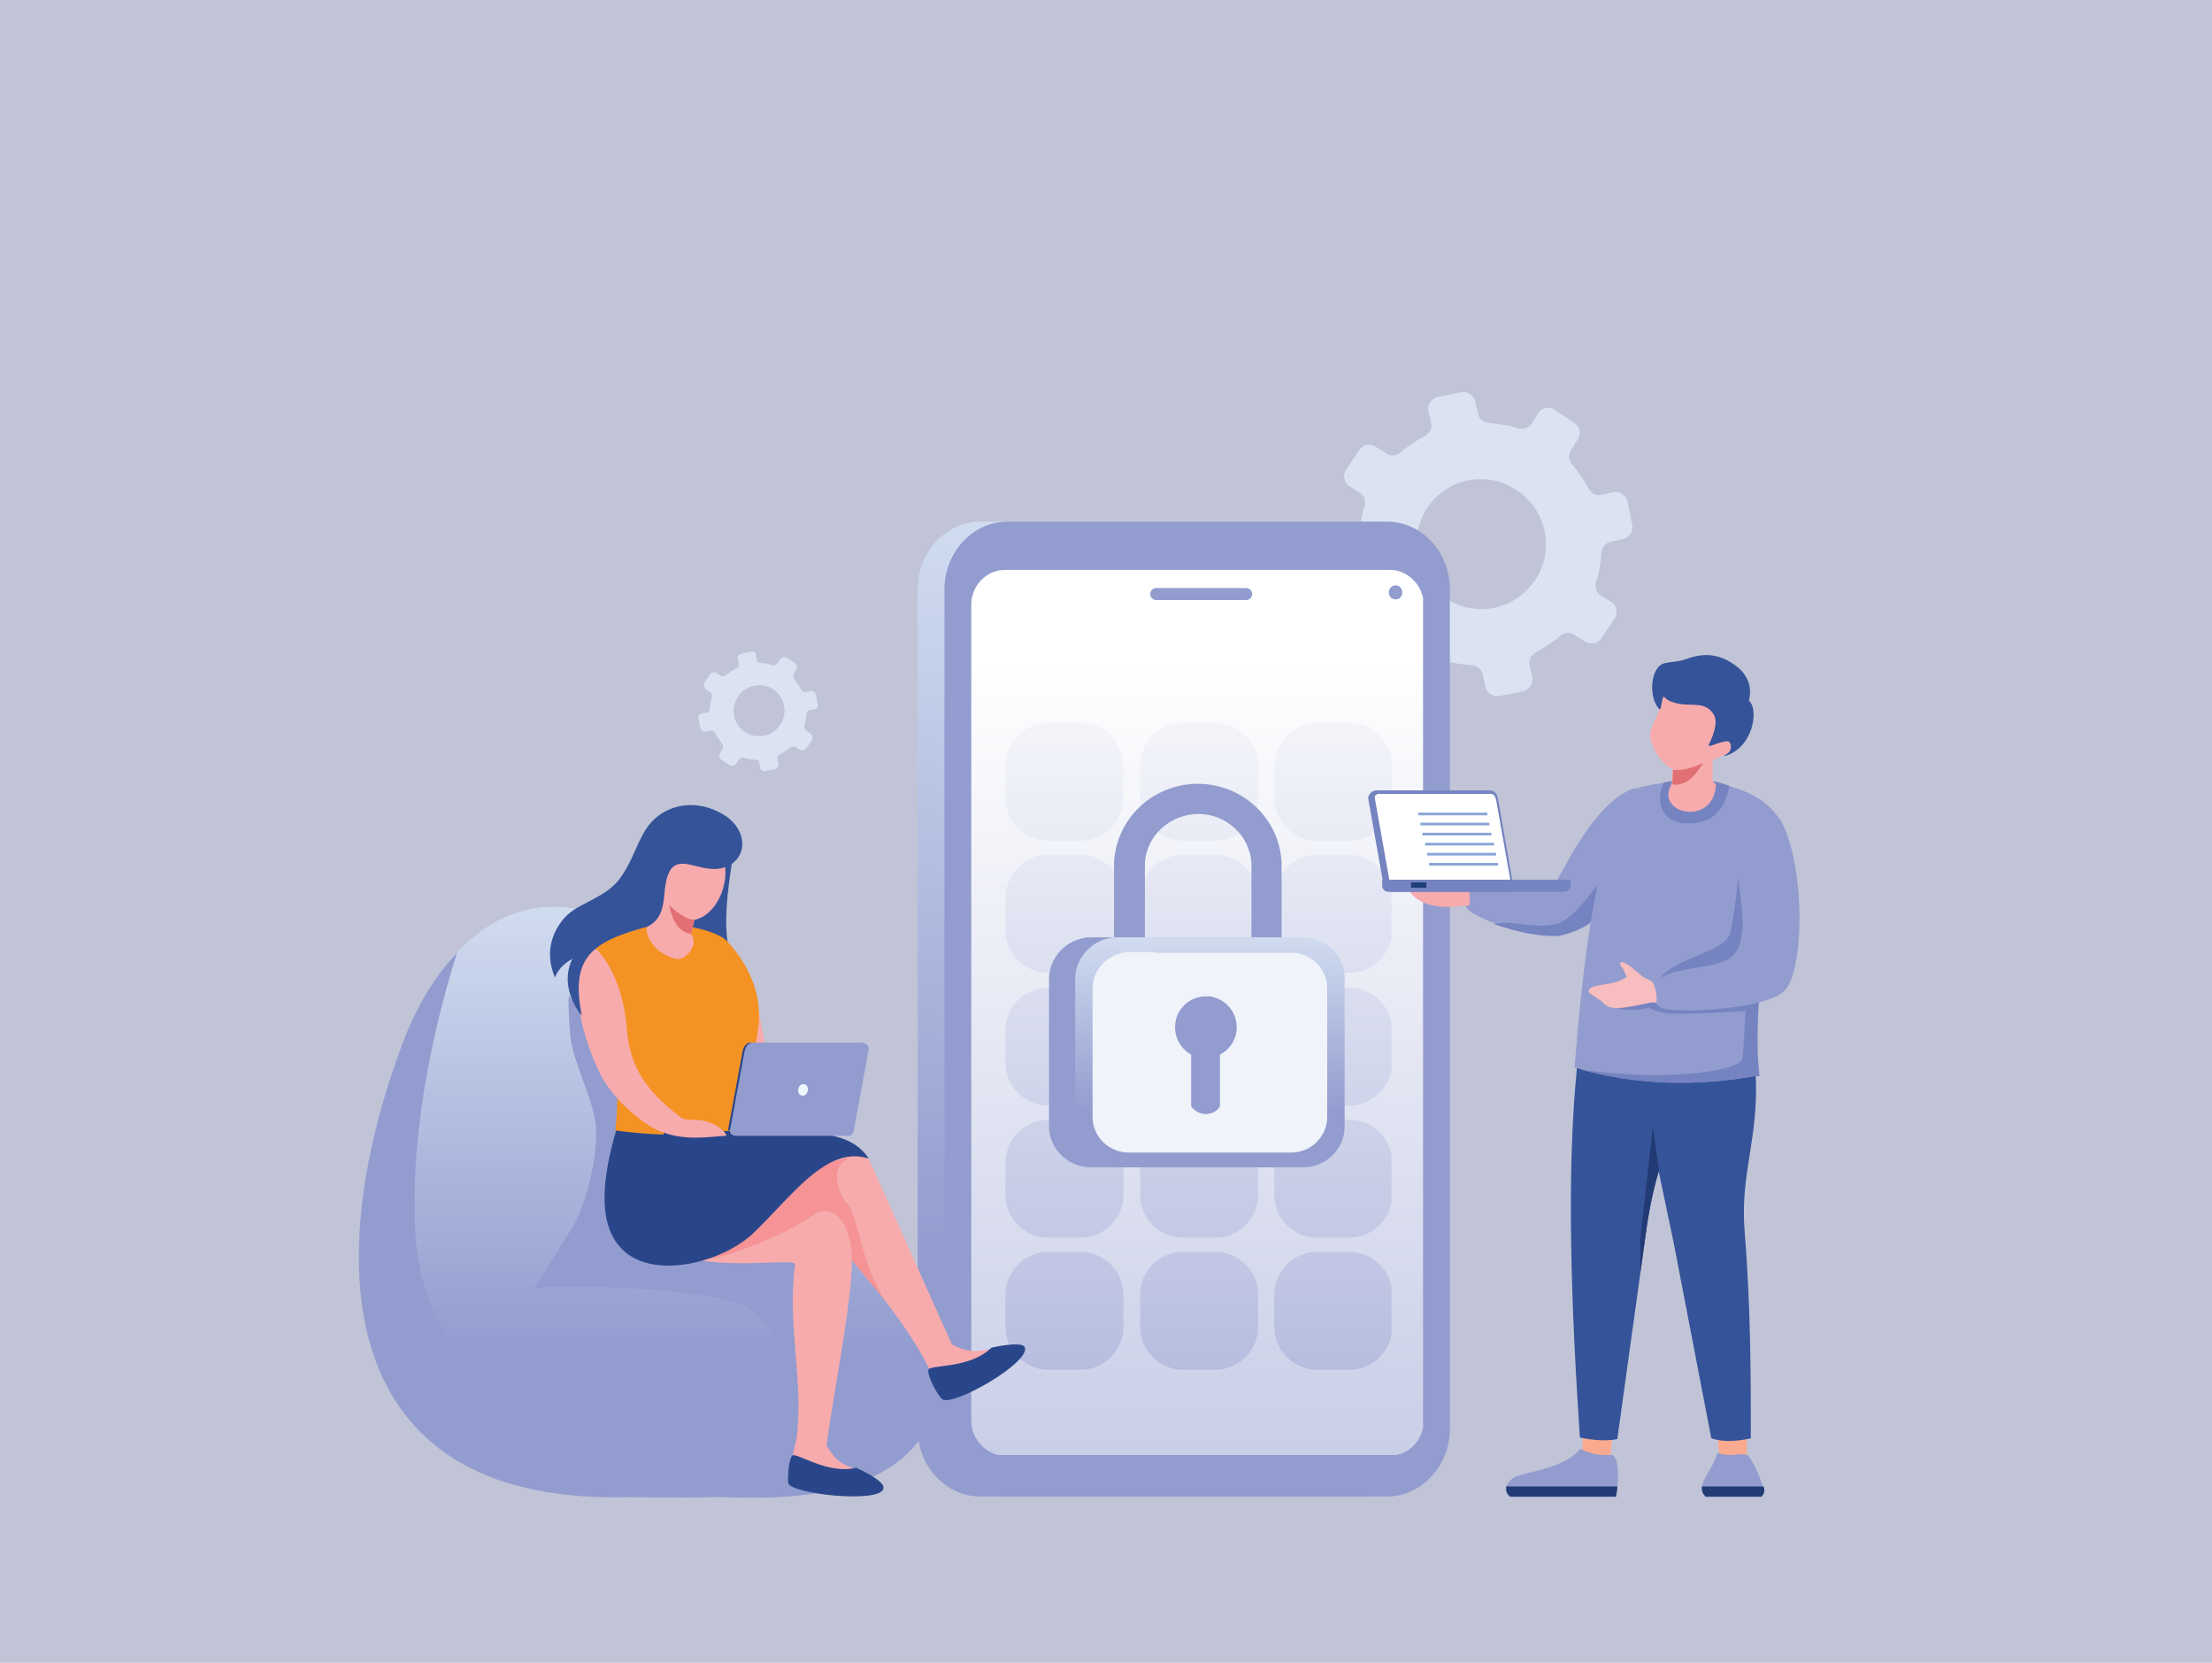 <?xml version="1.0" encoding="utf-8"?>
<!-- Generator: Adobe Illustrator 28.1.0, SVG Export Plug-In . SVG Version: 6.00 Build 0)  -->
<svg version="1.1" id="Layer_1" xmlns="http://www.w3.org/2000/svg" xmlns:xlink="http://www.w3.org/1999/xlink" x="0px" y="0px"
	 viewBox="0 0 330 248" style="enable-background:new 0 0 330 248;" xml:space="preserve">
<style type="text/css">
	.st0{fill-rule:evenodd;clip-rule:evenodd;fill:#C1C4D6;}
	.st1{fill-rule:evenodd;clip-rule:evenodd;fill:#DBE3F3;}
	
		.st2{clip-path:url(#SVGID_00000047754771280694253300000006712844499674378386_);fill:url(#SVGID_00000122702013972824604230000013809745471617046205_);}
	.st3{fill-rule:evenodd;clip-rule:evenodd;fill:#929CCF;}
	
		.st4{clip-path:url(#SVGID_00000169525252316361823350000010393844884537358270_);fill:url(#SVGID_00000018234584004548604780000016379280786566037946_);}
	
		.st5{clip-path:url(#SVGID_00000129200021756363823460000006483449928023806373_);fill:url(#SVGID_00000021817487434840031970000016898195332496742039_);}
	
		.st6{clip-path:url(#SVGID_00000065065806659650266700000006796910259704478121_);fill:url(#SVGID_00000138531279679978575790000005367936659852268201_);}
	.st7{fill-rule:evenodd;clip-rule:evenodd;fill:#F0F3FA;}
	
		.st8{clip-path:url(#SVGID_00000130636736793673315560000017161195283355649683_);fill:url(#SVGID_00000091708683772517835610000007499267727237359530_);}
	.st9{fill-rule:evenodd;clip-rule:evenodd;fill:#355399;}
	.st10{fill-rule:evenodd;clip-rule:evenodd;fill:#F7ABAD;}
	.st11{fill:#F7ABAD;}
	.st12{fill:#F59396;}
	.st13{fill-rule:evenodd;clip-rule:evenodd;fill:#2A468A;}
	.st14{fill-rule:evenodd;clip-rule:evenodd;fill:#F49224;}
	.st15{fill-rule:evenodd;clip-rule:evenodd;fill:#E16F74;}
	.st16{fill-rule:evenodd;clip-rule:evenodd;fill:#EDF8FE;}
	.st17{fill-rule:evenodd;clip-rule:evenodd;fill:#F9AA8F;}
	.st18{fill-rule:evenodd;clip-rule:evenodd;fill:#223B74;}
	.st19{fill-rule:evenodd;clip-rule:evenodd;fill:#7583C0;}
	.st20{fill:#7583C0;}
	.st21{fill:#929CCF;}
	.st22{fill-rule:evenodd;clip-rule:evenodd;fill:#F8BDBE;}
	.st23{fill-rule:evenodd;clip-rule:evenodd;fill:#FFFFFF;}
	.st24{fill-rule:evenodd;clip-rule:evenodd;fill:#1F3F7A;}
	.st25{fill-rule:evenodd;clip-rule:evenodd;fill:#8AA6D6;}
</style>
<g>
	<rect class="st0" width="330" height="248"/>
	<path class="st1" d="M240.4,89.8l-1.6-1c-0.6-0.4-0.9-1.2-0.7-2c0.5-1.4,0.7-2.9,0.8-4.4c0.1-0.8,0.6-1.4,1.4-1.6l1.8-0.4
		c0.9-0.2,1.6-1.1,1.4-2.1l-0.7-3.5c-0.2-0.9-1.1-1.6-2.1-1.4l-1.8,0.4c-0.8,0.2-1.5-0.2-1.9-0.9c-0.7-1.3-1.5-2.5-2.5-3.7
		c-0.5-0.6-0.6-1.4-0.1-2.1l1-1.6c0.5-0.8,0.3-1.9-0.5-2.4l-3-2c-0.8-0.5-1.9-0.3-2.4,0.5l-1,1.6c-0.4,0.6-1.2,0.9-2,0.7
		c-1.4-0.5-2.9-0.7-4.4-0.8c-0.8-0.1-1.4-0.6-1.6-1.4l-0.4-1.8c-0.2-0.9-1.1-1.6-2.1-1.4l-3.5,0.7c-0.9,0.2-1.6,1.1-1.4,2.1l0.4,1.8
		c0.2,0.8-0.2,1.5-0.9,1.9c-1.3,0.7-2.5,1.5-3.7,2.5c-0.6,0.5-1.4,0.6-2.1,0.1l-1.6-1c-0.8-0.5-1.9-0.3-2.4,0.5l-2,3
		c-0.5,0.8-0.3,1.9,0.5,2.4l1.6,1c0.6,0.4,0.9,1.2,0.7,2c-0.5,1.4-0.7,2.9-0.8,4.4c-0.1,0.8-0.6,1.4-1.4,1.6l-1.8,0.4
		c-0.9,0.2-1.6,1.1-1.4,2.1l0.7,3.5c0.2,0.9,1.1,1.6,2.1,1.4l1.8-0.4c0.8-0.2,1.5,0.2,1.9,0.9c0.7,1.3,1.5,2.5,2.5,3.7
		c0.5,0.6,0.6,1.4,0.1,2.1l-1,1.6c-0.5,0.8-0.3,1.9,0.5,2.4l3,2c0.8,0.5,1.9,0.3,2.4-0.5l1-1.6c0.4-0.6,1.2-0.9,2-0.7
		c1.4,0.5,2.9,0.7,4.4,0.8c0.8,0.1,1.4,0.6,1.6,1.4l0.4,1.8c0.2,0.9,1.1,1.6,2.1,1.4l3.5-0.7c0.9-0.2,1.6-1.1,1.4-2.1l-0.4-1.8
		c-0.2-0.8,0.2-1.5,0.9-1.9c1.3-0.7,2.5-1.5,3.7-2.5c0.6-0.5,1.4-0.6,2.1-0.1l1.6,1c0.8,0.5,1.9,0.3,2.4-0.5l2-3
		C241.4,91.4,241.2,90.3,240.4,89.8 M228,87.8c-2.8,3-7.2,3.9-10.9,2.2c-6.1-2.7-7.7-10.6-3.2-15.5c2.8-3,7.2-3.9,10.9-2.2
		C231,75.1,232.6,82.9,228,87.8z"/>
	<g>
		<defs>
			<path id="SVGID_1_" d="M146.3,77.8h56.6c5.2,0,9.4,4.5,9.4,10.1v125.2c0,5.5-4.2,10.1-9.4,10.1h-56.6c-5.2,0-9.4-4.5-9.4-10.1
				V87.9C136.9,82.4,141.1,77.8,146.3,77.8"/>
		</defs>
		<clipPath id="SVGID_00000086676736119939967320000016021846925334641071_">
			<use xlink:href="#SVGID_1_"  style="overflow:visible;"/>
		</clipPath>
		
			<linearGradient id="SVGID_00000121994852864375980920000007063740064761904535_" gradientUnits="userSpaceOnUse" x1="174.618" y1="187.494" x2="174.619" y2="30.896">
			<stop  offset="0" style="stop-color:#929CCF"/>
			<stop  offset="1" style="stop-color:#EBF7FE"/>
		</linearGradient>
		
			<rect x="136.9" y="77.8" style="clip-path:url(#SVGID_00000086676736119939967320000016021846925334641071_);fill:url(#SVGID_00000121994852864375980920000007063740064761904535_);" width="75.4" height="145.4"/>
	</g>
	<path class="st3" d="M150.3,77.8h56.6c5.2,0,9.4,4.5,9.4,10.1v125.2c0,5.5-4.2,10.1-9.4,10.1h-56.6c-5.2,0-9.4-4.5-9.4-10.1V87.9
		C140.9,82.4,145.1,77.8,150.3,77.8"/>
	<g>
		<defs>
			<path id="SVGID_00000105418448486920565170000018113360836396682629_" d="M149.9,85c-2.7,0-5,2.3-5,5.2v121.7
				c0,2.8,2.3,5.2,5,5.2h57.5c2.7,0,5-2.3,5-5.2V90.2c0-2.8-2.3-5.2-5-5.2h-3.8h-5h-39.8h-0.9H149.9z"/>
		</defs>
		<clipPath id="SVGID_00000093173909015351979360000000277643074115508405_">
			<use xlink:href="#SVGID_00000105418448486920565170000018113360836396682629_"  style="overflow:visible;"/>
		</clipPath>
		
			<linearGradient id="SVGID_00000029761484780532490330000005141483286188642949_" gradientUnits="userSpaceOnUse" x1="178.591" y1="340.498" x2="178.593" y2="98.428">
			<stop  offset="0" style="stop-color:#929CCF"/>
			<stop  offset="1" style="stop-color:#FFFFFF"/>
		</linearGradient>
		
			<rect x="144.8" y="85" style="clip-path:url(#SVGID_00000093173909015351979360000000277643074115508405_);fill:url(#SVGID_00000029761484780532490330000005141483286188642949_);" width="67.5" height="132"/>
	</g>
	<g>
		<defs>
			<path id="SVGID_00000015315014307952122960000005610961039690090403_" d="M176.5,186.7h4.8c3.5,0,6.4,2.9,6.4,6.4v4.8
				c0,3.5-2.9,6.4-6.4,6.4h-4.8c-3.5,0-6.4-2.9-6.4-6.4v-4.8C170.1,189.6,172.9,186.7,176.5,186.7 M196.5,186.7h4.8
				c3.5,0,6.4,2.9,6.4,6.4v4.8c0,3.5-2.9,6.4-6.4,6.4h-4.8c-3.5,0-6.4-2.9-6.4-6.4v-4.8C190.1,189.6,193,186.7,196.5,186.7z
				 M156.4,186.7h4.8c3.5,0,6.4,2.9,6.4,6.4v4.8c0,3.5-2.9,6.4-6.4,6.4h-4.8c-3.5,0-6.4-2.9-6.4-6.4v-4.8
				C150,189.6,152.9,186.7,156.4,186.7z M176.5,167h4.8c3.5,0,6.4,2.9,6.4,6.4v4.8c0,3.5-2.9,6.4-6.4,6.4h-4.8
				c-3.5,0-6.4-2.9-6.4-6.4v-4.8C170.1,169.9,172.9,167,176.5,167z M196.5,167h4.8c3.5,0,6.4,2.9,6.4,6.4v4.8c0,3.5-2.9,6.4-6.4,6.4
				h-4.8c-3.5,0-6.4-2.9-6.4-6.4v-4.8C190.1,169.9,193,167,196.5,167z M156.4,167h4.8c3.5,0,6.4,2.9,6.4,6.4v4.8
				c0,3.5-2.9,6.4-6.4,6.4h-4.8c-3.5,0-6.4-2.9-6.4-6.4v-4.8C150,169.9,152.9,167,156.4,167z M176.5,147.3h4.8
				c3.5,0,6.4,2.9,6.4,6.4v4.8c0,3.5-2.9,6.4-6.4,6.4h-4.8c-3.5,0-6.4-2.9-6.4-6.4v-4.8C170.1,150.1,172.9,147.3,176.5,147.3z
				 M196.5,147.3h4.8c3.5,0,6.4,2.9,6.4,6.4v4.8c0,3.5-2.9,6.4-6.4,6.4h-4.8c-3.5,0-6.4-2.9-6.4-6.4v-4.8
				C190.1,150.1,193,147.3,196.5,147.3z M156.4,147.3h4.8c3.5,0,6.4,2.9,6.4,6.4v4.8c0,3.5-2.9,6.4-6.4,6.4h-4.8
				c-3.5,0-6.4-2.9-6.4-6.4v-4.8C150,150.1,152.9,147.3,156.4,147.3z M176.5,127.5h4.8c3.5,0,6.4,2.9,6.4,6.4v4.8
				c0,3.5-2.9,6.4-6.4,6.4h-4.8c-3.5,0-6.4-2.9-6.4-6.4v-4.8C170.1,130.4,172.9,127.5,176.5,127.5z M196.5,127.5h4.8
				c3.5,0,6.4,2.9,6.4,6.4v4.8c0,3.5-2.9,6.4-6.4,6.4h-4.8c-3.5,0-6.4-2.9-6.4-6.4v-4.8C190.1,130.4,193,127.5,196.5,127.5z
				 M156.4,127.5h4.8c3.5,0,6.4,2.9,6.4,6.4v4.8c0,3.5-2.9,6.4-6.4,6.4h-4.8c-3.5,0-6.4-2.9-6.4-6.4v-4.8
				C150,130.4,152.9,127.5,156.4,127.5z M176.5,107.8h4.8c3.5,0,6.4,2.9,6.4,6.4v4.8c0,3.5-2.9,6.4-6.4,6.4h-4.8
				c-3.5,0-6.4-2.9-6.4-6.4v-4.8C170.1,110.7,172.9,107.8,176.5,107.8z M196.5,107.8h4.8c3.5,0,6.4,2.9,6.4,6.4v4.8
				c0,3.5-2.9,6.4-6.4,6.4h-4.8c-3.5,0-6.4-2.9-6.4-6.4v-4.8C190.1,110.7,193,107.8,196.5,107.8z M156.4,107.8h4.8
				c3.5,0,6.4,2.9,6.4,6.4v4.8c0,3.5-2.9,6.4-6.4,6.4h-4.8c-3.5,0-6.4-2.9-6.4-6.4v-4.8C150,110.7,152.9,107.8,156.4,107.8z"/>
		</defs>
		<clipPath id="SVGID_00000174595948819336587250000004523424617546998192_">
			<use xlink:href="#SVGID_00000015315014307952122960000005610961039690090403_"  style="overflow:visible;"/>
		</clipPath>
		
			<linearGradient id="SVGID_00000044889660982161005010000013377064112077303951_" gradientUnits="userSpaceOnUse" x1="178.86" y1="262.2" x2="178.86" y2="89.832">
			<stop  offset="0" style="stop-color:#929CCF"/>
			<stop  offset="1" style="stop-color:#FFFFFF"/>
		</linearGradient>
		
			<rect x="150" y="107.8" style="clip-path:url(#SVGID_00000174595948819336587250000004523424617546998192_);fill:url(#SVGID_00000044889660982161005010000013377064112077303951_);" width="57.6" height="96.5"/>
	</g>
	<path class="st3" d="M185.9,87.7h-13.4c-0.5,0-0.9,0.4-0.9,0.9v0c0,0.5,0.4,0.9,0.9,0.9h13.4c0.5,0,0.9-0.4,0.9-0.9v0
		C186.8,88.1,186.4,87.7,185.9,87.7"/>
	<path class="st3" d="M208.2,87.3L208.2,87.3c-0.6,0-1,0.5-1,1v0.1c0,0.6,0.5,1,1,1h0c0.6,0,1-0.5,1-1v-0.1
		C209.2,87.8,208.8,87.3,208.2,87.3"/>
	<path class="st3" d="M167.1,139.8h18.7h5.4v0c3.1,0.3,5.5,3,5.5,6.1v22.1c0,3.4-2.8,6.1-6.2,6.1h-27.8c-3.4,0-6.2-2.8-6.2-6.1V146
		c0-3,2.3-5.6,5.2-6.1l0.4-0.1H167.1z"/>
	<path class="st3" d="M186.7,145.5l0-15.9c0-0.1,0-0.2,0-0.4c0-0.1,0-0.2,0-0.4v0h0c-0.2-4.1-3.7-7.4-7.9-7.4c-4.2,0-7.8,3.2-8,7.4
		v0.4l0,15.8h-4.6l0-16.2l0-0.1c0.3-6.7,5.9-11.8,12.5-11.8c6.6,0,12.2,5.1,12.5,11.8l0,0c0,0.2,0,0.4,0,0.6c0,0.1,0,0.3,0,0.4
		l0,15.8H186.7z"/>
	<g>
		<defs>
			<path id="SVGID_00000011726141397140552450000018377149020571482768_" d="M171,139.8h18.7h5.4v0c3.1,0.3,5.5,3,5.5,6.1v22.1
				c0,3.4-2.8,6.1-6.2,6.1h-27.8c-3.4,0-6.2-2.8-6.2-6.1V146c0-3,2.3-5.6,5.2-6.1l0.5-0.1H171z"/>
		</defs>
		<clipPath id="SVGID_00000170965687549348346260000005072418247588164535_">
			<use xlink:href="#SVGID_00000011726141397140552450000018377149020571482768_"  style="overflow:visible;"/>
		</clipPath>
		
			<linearGradient id="SVGID_00000093891603572641365470000003901798391244372387_" gradientUnits="userSpaceOnUse" x1="180.524" y1="165.738" x2="180.524" y2="128.751">
			<stop  offset="0" style="stop-color:#929CCF"/>
			<stop  offset="1" style="stop-color:#EBF7FE"/>
		</linearGradient>
		
			<rect x="160.4" y="139.8" style="clip-path:url(#SVGID_00000170965687549348346260000005072418247588164535_);fill:url(#SVGID_00000093891603572641365470000003901798391244372387_);" width="40.3" height="34.3"/>
	</g>
	<path class="st7" d="M172.2,142.1h16.3h4.7v0c2.7,0.3,4.8,2.6,4.8,5.3v19.2c0,2.9-2.4,5.3-5.4,5.3h-24.2c-3,0-5.4-2.4-5.4-5.3
		v-19.2c0-2.6,2-4.9,4.6-5.3v-0.1H172.2z"/>
	<path class="st3" d="M175.3,153.2c0-2.6,2.1-4.6,4.6-4.6c0.2,0,0.4,0,0.5,0c2.3,0.3,4.1,2.2,4.1,4.6c0,1.8-1,3.3-2.5,4.1
		c0,2.6,0,5.1,0,7.7c-0.3,0.6-1,1-1.6,1.1c-1,0.2-2.1-0.2-2.7-1.1v-7.7C176.3,156.5,175.3,155,175.3,153.2"/>
	<g>
		<defs>
			<path id="SVGID_00000155836993930450136750000012784183832596977342_" d="M59.8,156.3c-12,32.6-7.7,66.3,36.9,67
				c7.9,0.1,9,0.1,21.6-0.7c7.5-0.5,18.1-5,21-11.4c1.9-4.3,1.6-8.5,0.3-13.2c-1.9-7.2-7-14.8-18.9-18c-5.9-1.6-12.5-6.8-14.3-10.4
				c-5.7-11.5-4.5-32.8-22.4-34.3C72.7,134.4,64.3,144.1,59.8,156.3"/>
		</defs>
		<clipPath id="SVGID_00000093898992896932417530000004987650968796322475_">
			<use xlink:href="#SVGID_00000155836993930450136750000012784183832596977342_"  style="overflow:visible;"/>
		</clipPath>
		
			<linearGradient id="SVGID_00000035507974468803277810000017224653257865104777_" gradientUnits="userSpaceOnUse" x1="94.525" y1="201.718" x2="94.525" y2="106.841">
			<stop  offset="0" style="stop-color:#929CCF"/>
			<stop  offset="1" style="stop-color:#EBF7FE"/>
		</linearGradient>
		
			<rect x="47.8" y="134.4" style="clip-path:url(#SVGID_00000093898992896932417530000004987650968796322475_);fill:url(#SVGID_00000035507974468803277810000017224653257865104777_);" width="93.4" height="89"/>
	</g>
	<path class="st3" d="M59.8,156.3c-12,32.6-9.6,67.5,32.6,67c4.5,0,10.3-0.2,15.9,0c12.9,0.5,25.5-1.1,30.7-11.4
		c-11.2,10.5-33.6,11.8-51.1,4.6c-13.9-5.7-24.6-17.3-25.8-30.8c-1.5-18,4-37.1,6.1-43.6C64.6,145.8,61.8,150.8,59.8,156.3"/>
	<path class="st3" d="M84.9,148.5c0,0-0.3,0.4,0.2,6.1c0.3,3.5,3.5,9.7,3.8,13.3c0.4,5.6-2.1,12.9-3.4,15c-3.4,5.5-5.9,9.3-5.9,9.3
		c4.6-0.9,28.5,0.1,32.3,3c5.8,4.5,7.2,14.5,7.3,14.3c0.3-0.4,3.9-15.9,1.7-22.5c-1.8-5.5-9.5-2.5-9.5-2.5l-10.3-14.6L84.9,148.5z"
		/>
	<path class="st9" d="M110,124.7c-0.9,3.7-2.6,13.9-1,17.3c1.3,2.8,0,6.7-0.6,7c-0.6,0.3-7.1,2.3-8.7,2.4
		c-1.6,0.1-10.4-7.5-10.4-7.5l-0.4-7.9L110,124.7z"/>
	<path class="st10" d="M107.5,147.5c1.3,2.8,2.1,12.4,2.5,19.3c0.1,1.4,7,6.8,4.4-9.2c-0.6-4-2.2-15.1-7.3-17.7
		C106.6,139.5,105.7,144.8,107.5,147.5"/>
	<path class="st11" d="M114.8,173.1c5.1,1.3,7.9-5,14.8-0.3l12.4,27.7c2.3,1.2,3.3,1.2,6.3,0.6c0.9-0.2,1.6-0.4,2.8,0.4
		c0,0,0.1,0.1,0.1,0.1c0.3,0.3,0.2,0.9-0.2,1.1l-10.2,4.6c-0.5,0.2-0.7-0.1-1-0.5c0-0.1-0.1-0.1-0.1-0.2
		c-4.4-10.9-13.1-17.3-15.6-25.4c0,0-7.5,4.6-12.3,4.7c-6.9,0.1-11.8-4.4-11.9-4.7C99.8,180.7,114.8,173.1,114.8,173.1"/>
	<path class="st12" d="M126.9,172.6c-4.1,1.6-0.8,6.6-0.8,6.6c2,1.5,1.9,8.3,5.9,14.7c-0.1-0.1-3.9-4.7-4.8-5.8
		c-8.8-10.7-11,2.1-23.9-0.7c-6-1.3,1.3-8.7,1.3-9C104.5,177.9,126.9,172.6,126.9,172.6"/>
	<path class="st11" d="M114.8,175.8c2.4,2.4-1.5,2.2,0.8,2.4c1.5,0.2-12.1,8.4-9.8,9.5c0.6,0.3,10.3-2.7,16-6.8
		c4-1.6,5.4,4.2,5.3,7.1c-0.1,6.9-2.8,20-3.8,27.6c1.5,2.3,1.9,2.7,5,3.7c0.9,0.3,1.6,0.5,2.2,1.8c0,0,0,0.1,0,0.1
		c0.1,0.5-0.3,0.9-0.8,0.9l-10.3-1.2c-0.5-0.1-0.9-0.5-1-1c0-0.1,0-0.2,0-0.2c-0.3-1.4-0.3-2.6,0.4-4.9c1.2-8.6-1.4-16.7-0.2-26.2
		c0.1-0.8-5.6,0.1-11.3-0.3c-3.6-0.3-6.8-0.8-9.9-3.4c0,0,8.9-13.1,9-13.6C106.5,170.8,114.8,175.8,114.8,175.8"/>
	<path class="st13" d="M127.7,218.9c0,0,4.4,1.9,4.1,3.1c-0.5,2.3-13.9,0.8-14.2-0.8c-0.1-0.7,0-3.4,0.6-4.1
		C118.7,216.5,123.5,220,127.7,218.9"/>
	<path class="st13" d="M110.7,166.6c0.4,5.2,14.3-1,18.9,6.2c-6.3-2.1-11.6,5.8-17.3,11.2c-4.6,4.3-15.1,7.1-19.7,2.1
		c-2.7-2.9-3.5-8.2-0.5-18.1C94.3,163.1,109.9,163.5,110.7,166.6"/>
	<path class="st13" d="M147.9,201c0,0,4.7-1.1,5,0c0.7,2.3-10.7,8.8-12.3,7.7c-0.6-0.4-2.3-3.4-2.1-4.4
		C138.6,203.5,144.7,204.2,147.9,201"/>
	<path class="st14" d="M87.8,141.2c-2.1,8.7,5.9,9.9,4,27.4c6.4,0.9,15.1,1,20.6-0.4c-0.9-6.4,0.5-12.3,0.8-15.8
		c0.4-5.3-2.5-9.7-4.8-12.1C105.6,137.6,91.4,135.9,87.8,141.2"/>
	<path class="st10" d="M103.6,137.2l-0.5,2.1l0.2,0.3c0.8,1.6-1.2,3.8-2.5,3.4c-3.4-0.8-5.3-4.3-3.8-5.5l0.6-0.4l0.9-2.9
		c-0.2-0.1-1.2-1.1-1.6-1.4c-0.3-0.2-0.7-1.1-0.5-1.9c0.2-0.8,1.3-0.2,1.3-0.2c-0.9-2.4-2.1-4.4,0.5-5.6c2.6-1.2,7.8-0.9,7.8-0.9
		l3.2-0.2c-0.7,0.9-1.1,3.1-1,5.4C108.5,132.8,106.5,136.6,103.6,137.2"/>
	<path class="st15" d="M99.8,135c0.5,1.9,1.1,3.9,3.3,4.3l0.5-2.1C102.6,137.1,101.7,136.7,99.8,135"/>
	<path class="st13" d="M119.6,168.7H99v0.4c0,0.2,0.2,0.4,0.4,0.4h20c0.2,0,0.4-0.2,0.4-0.4V168.7z"/>
	<path class="st13" d="M128.2,155.5H112c-0.6,0-1,0.5-1.2,1.2l-2.2,11.9H127l2.2-12.1C129.3,156,128.8,155.5,128.2,155.5"/>
	<path class="st3" d="M128.6,155.5h-16.3c-0.6,0-1,0.5-1.2,1.2l-2.2,11.9c-0.1,0.4,0.4,0.8,0.8,0.8h16.9c0.4,0,0.7-0.4,0.8-0.8
		l0.1-0.7l2.1-11.4C129.7,156,129.1,155.5,128.6,155.5"/>
	<path class="st16" d="M120,161.7c-0.4-0.1-0.8,0.2-0.9,0.7c-0.1,0.5,0.1,0.9,0.5,1c0.4,0.1,0.8-0.2,0.9-0.7S120.4,161.8,120,161.7"
		/>
	<path class="st10" d="M88.1,141.4c-3.4,3.3-1.9,12,1.4,18.7c1.9,3.8,6.2,7.4,8.7,8.5c4,1.8,8.3,0.8,10.2,0.8
		c-0.3-0.8-1.4-1.7-3.2-2.2c-1.5-0.4-2.8,0.1-3.7-0.6c-5.3-4-7.6-7.7-8-13.3c-0.3-4-1.7-8.5-3.9-11
		C89.5,141.9,88.5,141.1,88.1,141.4"/>
	<path class="st9" d="M109.2,128.8c2.4-1.6,2.1-5.5-1.6-7.5c-3.1-1.7-6-1.4-7.9-0.5c-4.4,2-4.3,6.2-7.2,10.2c-2.2,3-6.4,3.7-8.3,5.9
		c-2.5,2.9-2.6,6.1-1.4,8.9c0,0,0.4-1.6,2.6-2.8c-2,4,0.8,7.8,1.4,8.5c-1.7-8.5,1.2-11,9.8-13.3c2-1,2.3-2.8,2.5-4.6
		C99.7,124.4,104.7,131.9,109.2,128.8"/>
	<polygon class="st17" points="256.5,217.1 256,212.5 260.6,212.6 260.6,217.9 	"/>
	<path class="st3" d="M256.2,216.7c-0.9,3.2-3.4,4.6-1.8,6.6h8.4c0,0,0-0.1,0-0.1c0.1-0.3,0.5-0.4,0.2-1.4c-0.5-1.9-1.9-4.7-2.4-4.8
		C259.8,216.6,258.4,217.4,256.2,216.7"/>
	<path class="st18" d="M253.9,221.7L253.9,221.7l0,0.3c0,0.5,0.2,0.9,0.6,1.2h8.3c0.6-0.6,0.4-1.2,0.3-1.5L253.9,221.7z"/>
	<path class="st9" d="M242.3,153.4l4.9,20.1l2.5,11.9l5.6,29.1c0,0,1.2,0.5,3.1,0.4c1.9-0.1,2.8-0.4,2.8-0.4c0-8.6,0-19.5-0.9-30.5
		c-0.8-9.2,2.2-14.1,1.6-24.2c-0.2-3-3.4-11.5-3.3-11.4L242.3,153.4z"/>
	<polygon class="st17" points="236.1,217.1 236.1,212.3 240.7,212.4 240.2,217.9 	"/>
	<path class="st3" d="M235.8,216.1c-2.3,2.7-7.2,3.3-9.3,4c-1.7,0.5-2.5,2.4-1.2,3.2h15.8c0,0,0-0.1,0-0.1c0.2-0.8,0.8-6.3-0.8-6.2
		C239.3,217,238.1,217.2,235.8,216.1"/>
	<path class="st18" d="M224.7,221.7L224.7,221.7l0,0.3c0,0.5,0.2,0.9,0.6,1.2h15.8c0,0,0-0.1,0-0.1c0-0.2,0.2-0.9,0.2-1.4
		L224.7,221.7z"/>
	<path class="st9" d="M235.7,152.3l-0.5,7.6c-1.5,15.4-0.8,35.2,0.5,54.5c0,0,2.2,0.5,4.1,0.4c1.9-0.1,1.5-0.3,1.5-0.3l4.4-31.7
		c0,0,1-7.2,3.3-12.8c1.7-4.1,3.8-5.2,3.5-9.9c-0.3-4.9,0.1-8.7-0.6-10.4c-0.7-1.7-4-1-4-1L235.7,152.3z"/>
	<path class="st18" d="M244.7,189.9l1-7.1c0,0,0.5-3.9,1.8-8.2v0l-0.9-6.7l-1.9,16.9L244.7,189.9z"/>
	<path class="st3" d="M244.1,127.2c-2.5,5.6-4.4,11.2-11.7,12.3c-5.2,0.2-14.5-3.1-13.8-4.8c0.7-1.9-2.4-2.6,0.5-2.6
		c3.9-0.1,11.7,0,12.6-0.1c0.8-0.1,5.4-12,12-14.4C244.3,117.3,245.9,124.5,244.1,127.2"/>
	<path class="st10" d="M210,132.2c0.1,0.2,0.2,0.6,0.4,0.9c0.8,1.1,3,2.7,7.7,2c0.2,0,0.8,0,1.1,0c0.1-0.5,0.2-1.9-0.3-3.1
		C217.1,132.1,209.2,131.3,210,132.2"/>
	<path class="st19" d="M241.2,133.2c-1.7,2.7-4.3,5.6-8.8,6.4c-2.9,0.1-6.1-0.6-9.6-1.8c3.4-0.6,6.4,0.9,9.7-0.1
		c3-0.9,8.3-9.3,8.3-9.3S240.7,132,241.2,133.2"/>
	<path class="st3" d="M263.4,138.9c-0.9,5.6-1.8,14.6-1,21.5c-11.4,2.1-20.6,0.9-27.5-1.2c0.7-8.5,2.7-34.8,8.8-41.5
		c7.5-2.2,15.9-1.3,20.1,2.5c0.6,0.5,1.2,1.3,1.9,2.2v20.5C264.7,141.6,263.9,140.2,263.4,138.9"/>
	<path class="st20" d="M248.2,116.7c2.6-0.5,5.7-1,9.8,0.5c-0.9,5.1-4.1,5.7-6.6,5.6C248.1,122.7,246.8,119.7,248.2,116.7"/>
	<path class="st19" d="M260.3,150.8c0,0-10,0.6-11.8,0.3c-1.8-0.3-2.5-0.8-2.5-0.8c-1.7,0.4-3.1,0.4-4.2,0.2c-0.9-0.2-3-1.4-1.5-2
		l4.1-1.8l9.2-0.4l5.5,0.3l1.9,1.8L260.3,150.8z"/>
	<path class="st19" d="M259.4,130.3c0,0-0.7,6.8-1.3,8.9c-0.8,2.9-9,3.8-10.7,7.1l14.2,1.4c0,0,3-5.1,2.7-6.5
		C264,139.9,259.4,130.3,259.4,130.3"/>
	<path class="st19" d="M261.2,160.6c-10.4,1.7-19,0.7-25.5-1.1c1.5,0.2,3.6,0.5,6.9,0.7c7.8,0.5,16.3-0.4,17.3-2.2
		c0.4-0.8,0.8-19.2,1.7-23.7c0.6,1.8,1.1,3,1.9,4.7c-0.8,5.7-1.8,15.2-1,21.5C262,160.5,261.6,160.5,261.2,160.6L261.2,160.6z"/>
	<path class="st10" d="M246.6,111.3c0.7,1.6,1.7,2.8,2.9,3.4l-0.1,2.2c-2.7,4.5,6.3,6.5,6.6,0.1l-0.5-0.5l0-3.2c0.2,0,1.6-0.7,2-0.8
		c0.4-0.1,1-0.9,1.1-1.7c0.1-0.8-1.2-0.6-1.2-0.6c1.6-2.1,3.5-3.7,1.2-5.7c-2.2-2-7.4-3.3-7.4-3.3l-3.1-1.2c0.4,1.1,0,4.5-0.9,6.7
		C246.4,108.7,245.7,109.2,246.6,111.3"/>
	<path class="st15" d="M254.1,113.8c-1.1,1.7-2.4,3.5-4.6,3.2l0.1-2.2C250.5,114.9,251.5,114.9,254.1,113.8"/>
	<path class="st21" d="M260.1,127c1.9-3.3,4.1-7.8,5.9-4c3.4,7.3,3.1,21.9,0.2,24.8c-2.9,2.9-17,3.4-18.4,2.5
		c-1.6-1.1-2.8-3-0.2-4.4c1.6-1,3.5-1.2,6.2-1.7c4.2-0.7,5.7-1.5,6.1-5.2C260.4,134.9,258.3,130.1,260.1,127"/>
	<path class="st22" d="M245.1,145.7c-0.5-0.4-2.4-2.2-3.1-2.2c-0.3,0-0.3,0.1-0.3,0.2c0,0.2,0.1,0.5,0.3,0.6
		c0.3,0.3,0.5,1.2,0.7,1.4c-2.2,1.6-5.8,0.8-5.7,2.3c0.2,0.2,1.7,1.1,2,1.4c1,1,1.6,1.4,6.9,0.2c0.2-0.1,0.9-0.1,1.2-0.1
		c0.1-0.5,0.1-1.9-0.6-3.1L245.1,145.7z"/>
	<path class="st19" d="M205.3,117.9H222c0.7,0,1.1,0.6,1.2,1.3l1,5.8l1.1,6.4h-19l-2.2-12.4C204.2,118.4,204.7,117.9,205.3,117.9"/>
	<path class="st19" d="M205.6,117.9h16.7c0.7,0,1.1,0.6,1.2,1.3l2.1,12h0l0.1,0.9c0.1,0.5-0.4,0.9-0.8,0.9h-17.3
		c-0.5,0-0.8-0.4-0.8-0.9l-0.1-0.7l-2.2-12.4C204.5,118.4,205.1,117.9,205.6,117.9"/>
	<path class="st23" d="M225.4,131.7l0.1,0.5c0,0.2-0.2,0.4-0.4,0.4h-17.3c-0.2,0-0.4-0.3-0.4-0.5l-0.1-0.7l-2.2-12.4
		c-0.1-0.3,0.3-0.6,0.6-0.6h16.7c0.5,0,0.7,0.5,0.8,0.9L225.4,131.7L225.4,131.7z"/>
	<path class="st19" d="M206.3,131.2h28v0.9c0,0.5-0.4,0.9-0.9,0.9h-26.3c-0.5,0-0.9-0.4-0.9-0.9V131.2z"/>
	<rect x="210.5" y="131.6" class="st24" width="2.3" height="0.8"/>
	<rect x="211.6" y="121.2" class="st25" width="10.3" height="0.4"/>
	<rect x="211.9" y="122.7" class="st25" width="10.3" height="0.4"/>
	<rect x="212.2" y="124.2" class="st25" width="10.3" height="0.4"/>
	<rect x="212.6" y="125.7" class="st25" width="10.3" height="0.4"/>
	<rect x="212.9" y="127.2" class="st25" width="10.3" height="0.4"/>
	<rect x="213.2" y="128.7" class="st25" width="10.3" height="0.4"/>
	<path class="st9" d="M260.9,104.5c0.5-1.8,0-3.7-1.8-5.1c-3.7-2.9-6.8-1.3-8.2-0.9c-0.9,0.2-1.6,0.2-2.5,0.4
		c-2.3,0.5-2.5,5.3-0.8,6.9c0.2,0.2,0.4-2,0.6-1.9c0.2,0.2,0.4,0.3,0.6,0.5c2.7,1.4,5.1-0.1,6.6,1.8c0.8,0.9,0.7,2.2-0.2,4.3
		c-0.3,0.6-0.6,1,0.4,0.6c0.5-0.2,2-0.7,2.3-0.5c0.6,0.5,0.3,1.5-0.2,1.8c-0.2,0.1-0.6,0.4-0.6,0.4
		C261.5,111.8,262.5,105.8,260.9,104.5"/>
	<path class="st1" d="M120.9,109.4l-0.6-0.4c-0.3-0.2-0.4-0.5-0.3-0.8c0.2-0.6,0.3-1.1,0.3-1.7c0-0.3,0.2-0.6,0.5-0.6l0.7-0.1
		c0.4-0.1,0.6-0.4,0.5-0.8l-0.3-1.4c-0.1-0.4-0.4-0.6-0.8-0.5l-0.7,0.1c-0.3,0.1-0.6-0.1-0.7-0.4c-0.3-0.5-0.6-1-1-1.5
		c-0.2-0.2-0.2-0.6-0.1-0.8l0.4-0.6c0.2-0.3,0.1-0.7-0.2-1l-1.2-0.8c-0.3-0.2-0.7-0.1-1,0.2l-0.4,0.6c-0.2,0.3-0.5,0.4-0.8,0.3
		c-0.6-0.2-1.1-0.3-1.7-0.3c-0.3,0-0.6-0.2-0.6-0.5l-0.1-0.7c-0.1-0.4-0.4-0.6-0.8-0.5l-1.4,0.3c-0.4,0.1-0.6,0.4-0.5,0.8l0.1,0.7
		c0.1,0.3-0.1,0.6-0.4,0.7c-0.5,0.3-1,0.6-1.5,1c-0.2,0.2-0.6,0.2-0.8,0.1l-0.6-0.4c-0.3-0.2-0.7-0.1-1,0.2l-0.8,1.2
		c-0.2,0.3-0.1,0.7,0.2,1l0.6,0.4c0.3,0.2,0.4,0.5,0.3,0.8c-0.2,0.6-0.3,1.1-0.3,1.7c0,0.3-0.2,0.6-0.5,0.6l-0.7,0.1
		c-0.4,0.1-0.6,0.4-0.5,0.8l0.3,1.4c0.1,0.4,0.4,0.6,0.8,0.5l0.7-0.1c0.3-0.1,0.6,0.1,0.7,0.4c0.3,0.5,0.6,1,1,1.5
		c0.2,0.2,0.2,0.6,0.1,0.8l-0.4,0.6c-0.2,0.3-0.1,0.7,0.2,1l1.2,0.8c0.3,0.2,0.7,0.1,1-0.2l0.4-0.6c0.2-0.3,0.5-0.4,0.8-0.3
		c0.6,0.2,1.1,0.3,1.7,0.3c0.3,0,0.6,0.2,0.6,0.5l0.1,0.7c0.1,0.4,0.4,0.6,0.8,0.5l1.4-0.3c0.4-0.1,0.6-0.4,0.5-0.8l-0.1-0.7
		c-0.1-0.3,0.1-0.6,0.4-0.7c0.5-0.3,1-0.6,1.5-1c0.2-0.2,0.6-0.2,0.8-0.1l0.6,0.4c0.3,0.2,0.7,0.1,1-0.2l0.8-1.2
		C121.3,110,121.2,109.6,120.9,109.4 M116,108.6c-1.1,1.2-2.9,1.5-4.3,0.9c-2.4-1.1-3-4.2-1.2-6.1c1.1-1.2,2.9-1.5,4.3-0.9
		C117.2,103.6,117.8,106.7,116,108.6z"/>
</g>
</svg>
